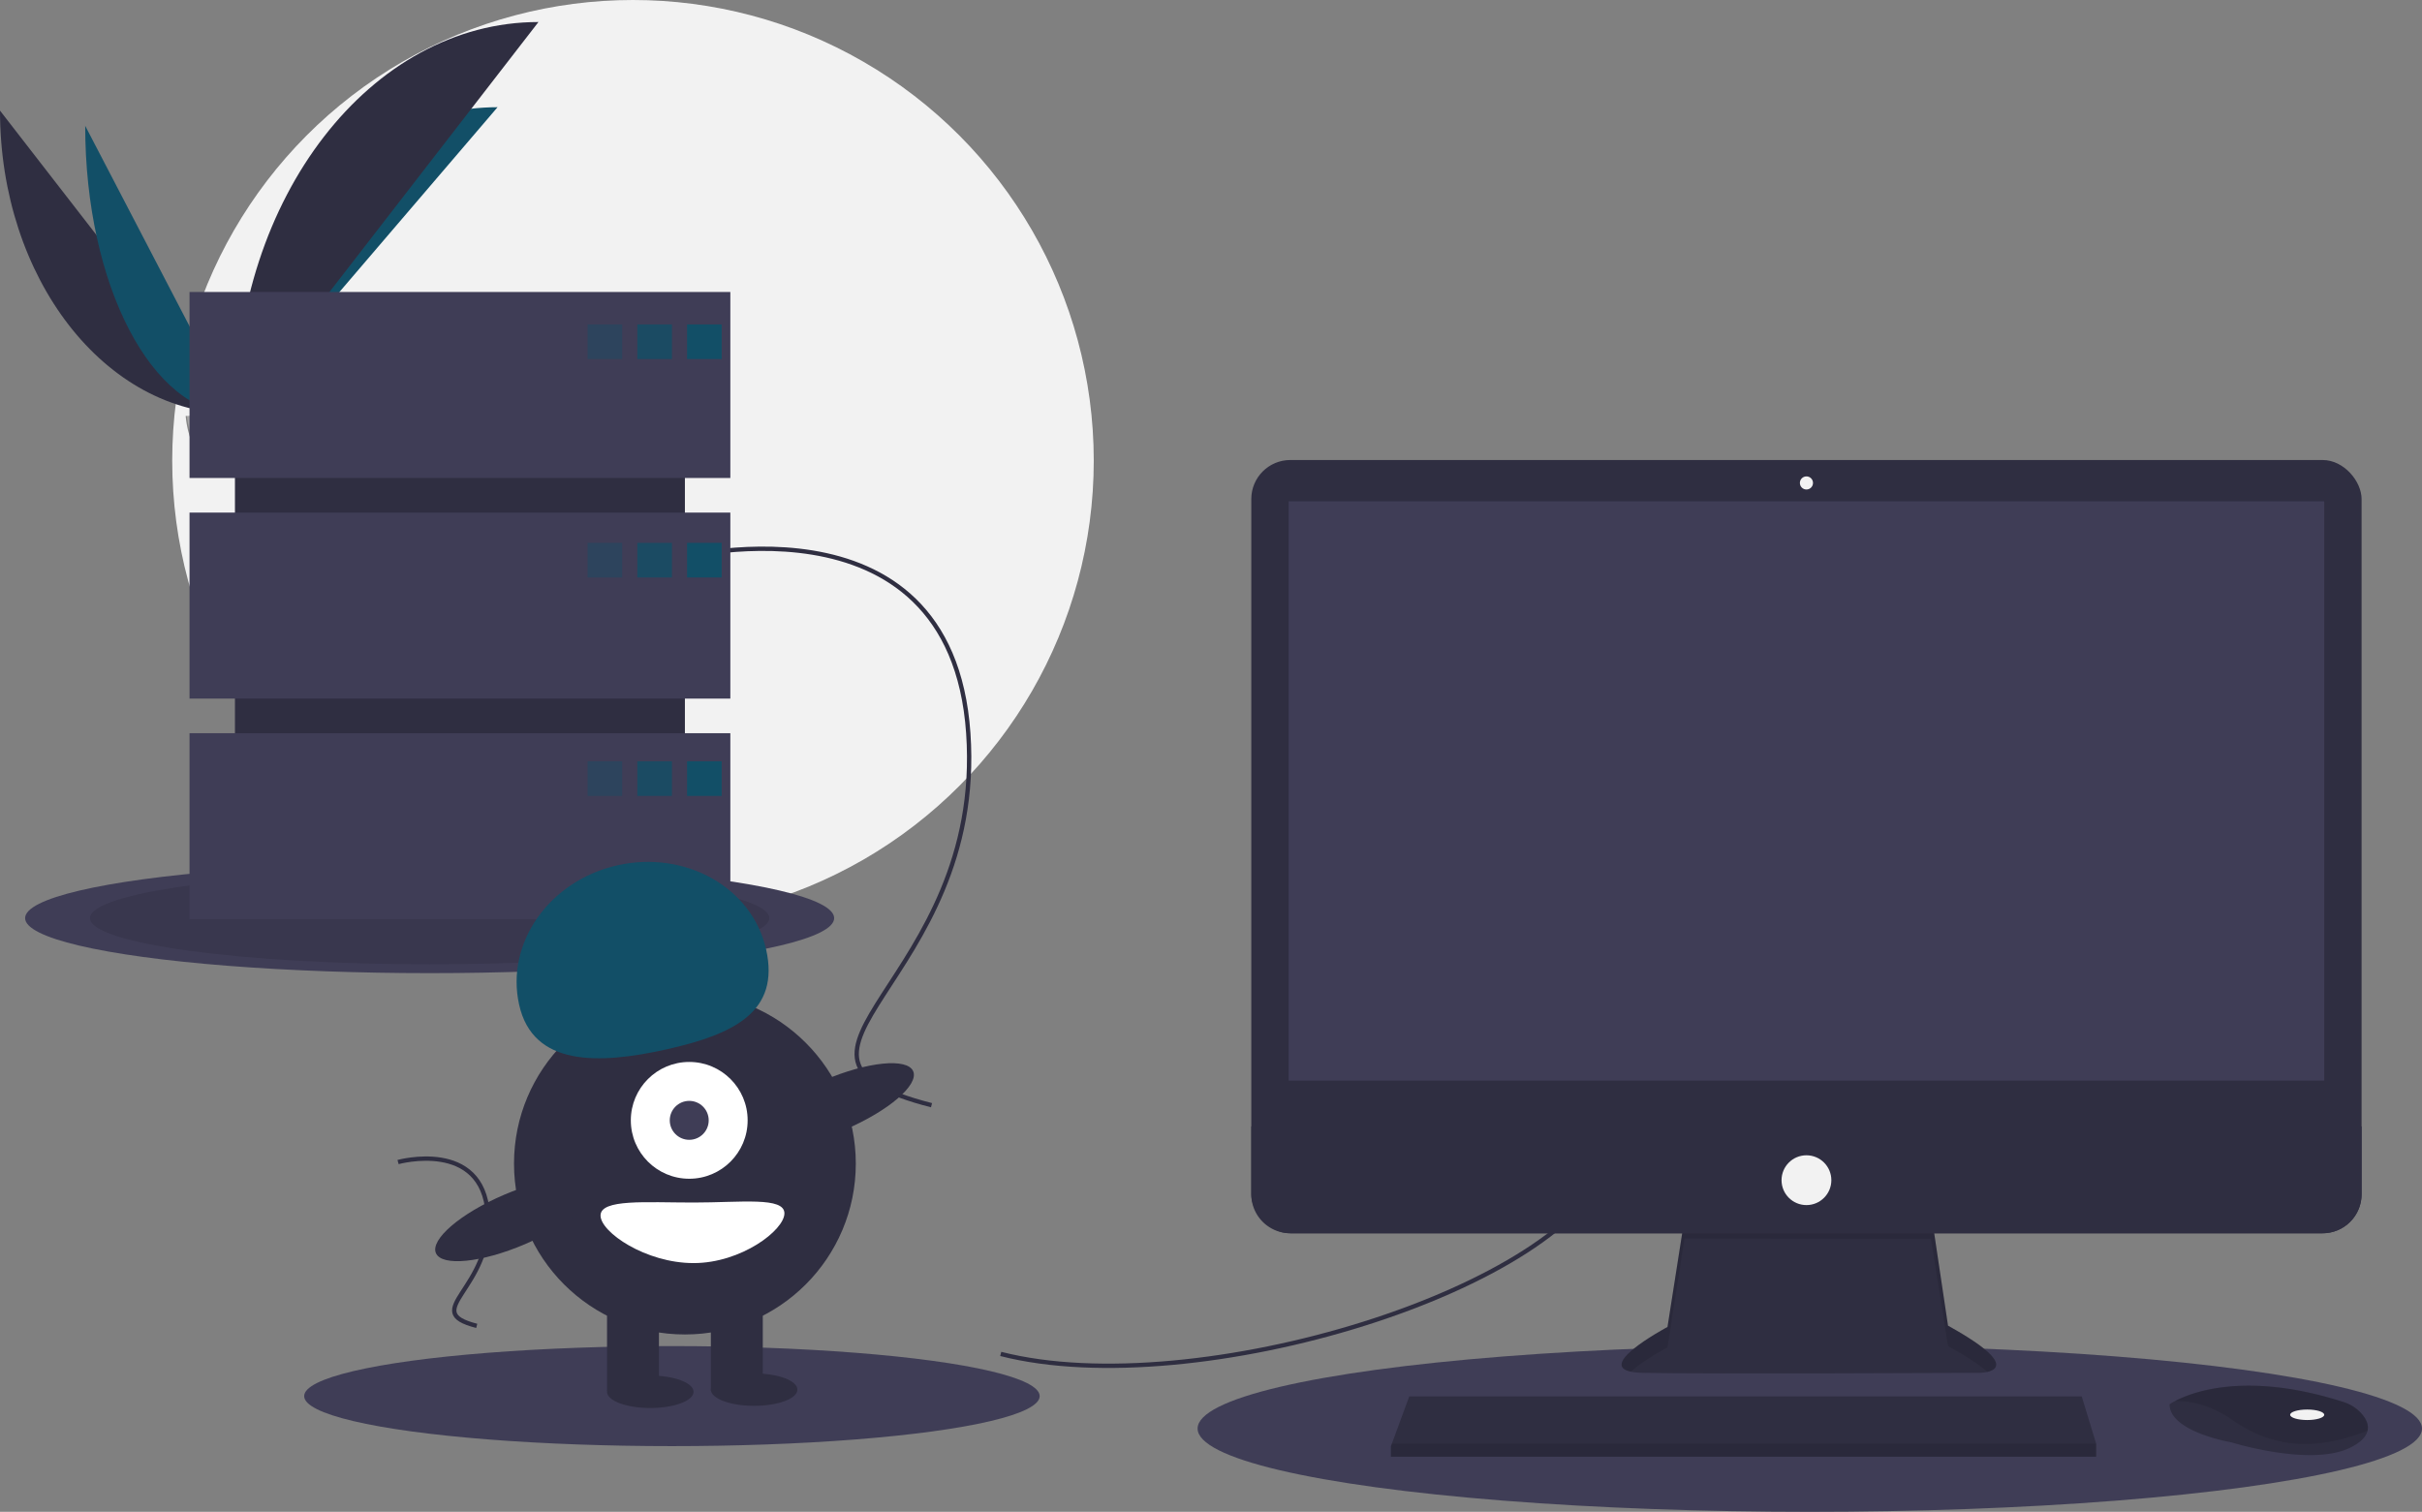 <svg id="aa03ddf9-f8f2-4819-a4ce-be9b0a220741" xmlns="http://www.w3.org/2000/svg" width="1119.609"
     height="699" viewBox="0 0 1119.609 699">
    <rect x="0" y="0" width="1119.609" height="699" fill="#808080" stroke="none"/>
    <title>server down</title>
    <circle cx="292.609" cy="213" r="213" fill="#f2f2f2"/>
    <path d="M31.391,151.642c0,77.498,48.618,140.208,108.701,140.208"
          transform="translate(-31.391 -100.5)" fill="#2f2e41"/>
    <path d="M140.092,291.851c0-78.369,54.255-141.784,121.304-141.784"
          transform="translate(-31.391 -100.5)" fill="#124f67"/>
    <path d="M70.775,158.668c0,73.615,31.003,133.183,69.316,133.183"
          transform="translate(-31.391 -100.5)" fill="#124f67"/>
    <path d="M140.092,291.851c0-100.138,62.71-181.168,140.208-181.168"
          transform="translate(-31.391 -100.5)" fill="#2f2e41"/>
    <path d="M117.224,292.839s15.416-.475,20.061-3.783,23.713-7.258,24.866-1.953,23.167,26.388,5.763,26.529-40.439-2.711-45.076-5.535S117.224,292.839,117.224,292.839Z"
          transform="translate(-31.391 -100.5)" fill="#a8a8a8"/>
    <path d="M168.224,311.785c-17.404.14-40.439-2.711-45.076-5.535-3.531-2.151-4.938-9.869-5.409-13.43-.326.014-.515.02-.515.02s.976,12.433,5.613,15.257,27.672,5.676,45.076,5.535c5.024-.041,6.759-1.828,6.664-4.475C173.879,310.756,171.963,311.755,168.224,311.785Z"
          transform="translate(-31.391 -100.5)" opacity="0.2"/>
    <ellipse cx="198.609" cy="424.5" rx="187" ry="25.44" fill="#3f3d56"/>
    <ellipse cx="198.609" cy="424.5" rx="157" ry="21.359" opacity="0.1"/>
    <ellipse cx="836.609" cy="660.5" rx="283" ry="38.5" fill="#3f3d56"/>
    <ellipse cx="310.609" cy="645.5" rx="170" ry="23.127" fill="#3f3d56"/>
    <path d="M494,726.5c90,23,263-30,282-90" transform="translate(-31.391 -100.5)" fill="none" stroke="#2f2e41"
          stroke-miterlimit="10" stroke-width="2"/>
    <path d="M341,359.5s130-36,138,80-107,149-17,172" transform="translate(-31.391 -100.5)" fill="none"
          stroke="#2f2e41" stroke-miterlimit="10" stroke-width="2"/>
    <path d="M215.402,637.783s39.072-10.82,41.477,24.044-32.16,44.783-5.109,51.696"
          transform="translate(-31.391 -100.5)" fill="none" stroke="#2f2e41" stroke-miterlimit="10" stroke-width="2"/>
    <path d="M810.096,663.74,802.218,714.035s-38.782,20.603-11.513,21.209,155.733,0,155.733,0,24.845,0-14.543-21.815l-7.878-52.719Z"
          transform="translate(-31.391 -100.5)" fill="#2f2e41"/>
    <path d="M785.219,734.698c6.193-5.51,16.999-11.252,16.999-11.252l7.878-50.295,113.922.107,7.878,49.582c9.185,5.087,14.875,8.987,18.204,11.978,5.059-1.154,10.587-5.444-18.204-21.389l-7.878-52.719-113.922,3.03L802.218,714.035S769.63,731.35,785.219,734.698Z"
          transform="translate(-31.391 -100.5)" opacity="0.1"/>
    <rect x="578.433" y="212.689" width="513.253" height="357.52" rx="18.046" fill="#2f2e41"/>
    <rect x="595.703" y="231.777" width="478.713" height="267.837" fill="#3f3d56"/>
    <circle cx="835.059" cy="223.293" r="3.03" fill="#f2f2f2"/>
    <path d="M1123.077,621.322V652.663a18.043,18.043,0,0,1-18.046,18.046H627.869A18.043,18.043,0,0,1,609.824,652.663V621.322Z"
          transform="translate(-31.391 -100.5)" fill="#2f2e41"/>
    <polygon
            points="968.978 667.466 968.978 673.526 642.968 673.526 642.968 668.678 643.417 667.466 651.452 645.651 962.312 645.651 968.978 667.466"
            fill="#2f2e41"/>
    <path d="M1125.828,762.034c-.594,2.539-2.836,5.217-7.902,7.75-18.179,9.089-55.143-2.424-55.143-2.424s-28.48-4.848-28.48-17.573a22.725,22.725,0,0,1,2.497-1.485c7.643-4.044,32.984-14.021,77.918.422a18.739,18.739,0,0,1,8.541,5.597C1125.079,756.454,1126.507,759.157,1125.828,762.034Z"
          transform="translate(-31.391 -100.5)" fill="#2f2e41"/>
    <path d="M1125.828,762.034c-22.251,8.526-42.084,9.162-62.439-4.975-10.265-7.126-19.591-8.89-26.59-8.756,7.643-4.044,32.984-14.021,77.918.422a18.739,18.739,0,0,1,8.541,5.597C1125.079,756.454,1126.507,759.157,1125.828,762.034Z"
          transform="translate(-31.391 -100.5)" opacity="0.1"/>
    <ellipse cx="1066.538" cy="654.135" rx="7.878" ry="2.424" fill="#f2f2f2"/>
    <circle cx="835.059" cy="545.667" r="11.513" fill="#f2f2f2"/>
    <polygon points="968.978 667.466 968.978 673.526 642.968 673.526 642.968 668.678 643.417 667.466 968.978 667.466"
             opacity="0.1"/>
    <rect x="108.609" y="159" width="208" height="242" fill="#2f2e41"/>
    <rect x="87.609" y="135" width="250" height="86" fill="#3f3d56"/>
    <rect x="87.609" y="237" width="250" height="86" fill="#3f3d56"/>
    <rect x="87.609" y="339" width="250" height="86" fill="#3f3d56"/>
    <rect x="271.609" y="150" width="16" height="16" fill="#124f67" opacity="0.4"/>
    <rect x="294.609" y="150" width="16" height="16" fill="#124f67" opacity="0.8"/>
    <rect x="317.609" y="150" width="16" height="16" fill="#124f67"/>
    <rect x="271.609" y="251" width="16" height="16" fill="#124f67" opacity="0.4"/>
    <rect x="294.609" y="251" width="16" height="16" fill="#124f67" opacity="0.8"/>
    <rect x="317.609" y="251" width="16" height="16" fill="#124f67"/>
    <rect x="271.609" y="352" width="16" height="16" fill="#124f67" opacity="0.4"/>
    <rect x="294.609" y="352" width="16" height="16" fill="#124f67" opacity="0.8"/>
    <rect x="317.609" y="352" width="16" height="16" fill="#124f67"/>
    <circle cx="316.609" cy="538" r="79" fill="#2f2e41"/>
    <rect x="280.609" y="600" width="24" height="43" fill="#2f2e41"/>
    <rect x="328.609" y="600" width="24" height="43" fill="#2f2e41"/>
    <ellipse cx="300.609" cy="643.5" rx="20" ry="7.5" fill="#2f2e41"/>
    <ellipse cx="348.609" cy="642.5" rx="20" ry="7.5" fill="#2f2e41"/>
    <circle cx="318.609" cy="518" r="27" fill="#fff"/>
    <circle cx="318.609" cy="518" r="9" fill="#3f3d56"/>
    <path d="M271.367,565.032c-6.379-28.568,14.012-57.434,45.544-64.475s62.265,10.41,68.644,38.978-14.519,39.104-46.051,46.145S277.746,593.6,271.367,565.032Z"
          transform="translate(-31.391 -100.5)" fill="#124f67"/>
    <ellipse cx="417.215" cy="611.344" rx="39.5" ry="12.4"
             transform="translate(-238.287 112.98) rotate(-23.171)" fill="#2f2e41"/>
    <ellipse cx="269.215" cy="664.344" rx="39.5" ry="12.4"
             transform="translate(-271.08 59.021) rotate(-23.171)" fill="#2f2e41"/>
    <path d="M394,661.5c0,7.732-19.909,23-42,23s-43-14.268-43-22,20.909-6,43-6S394,653.768,394,661.5Z"
          transform="translate(-31.391 -100.5)" fill="#fff"/>
</svg>